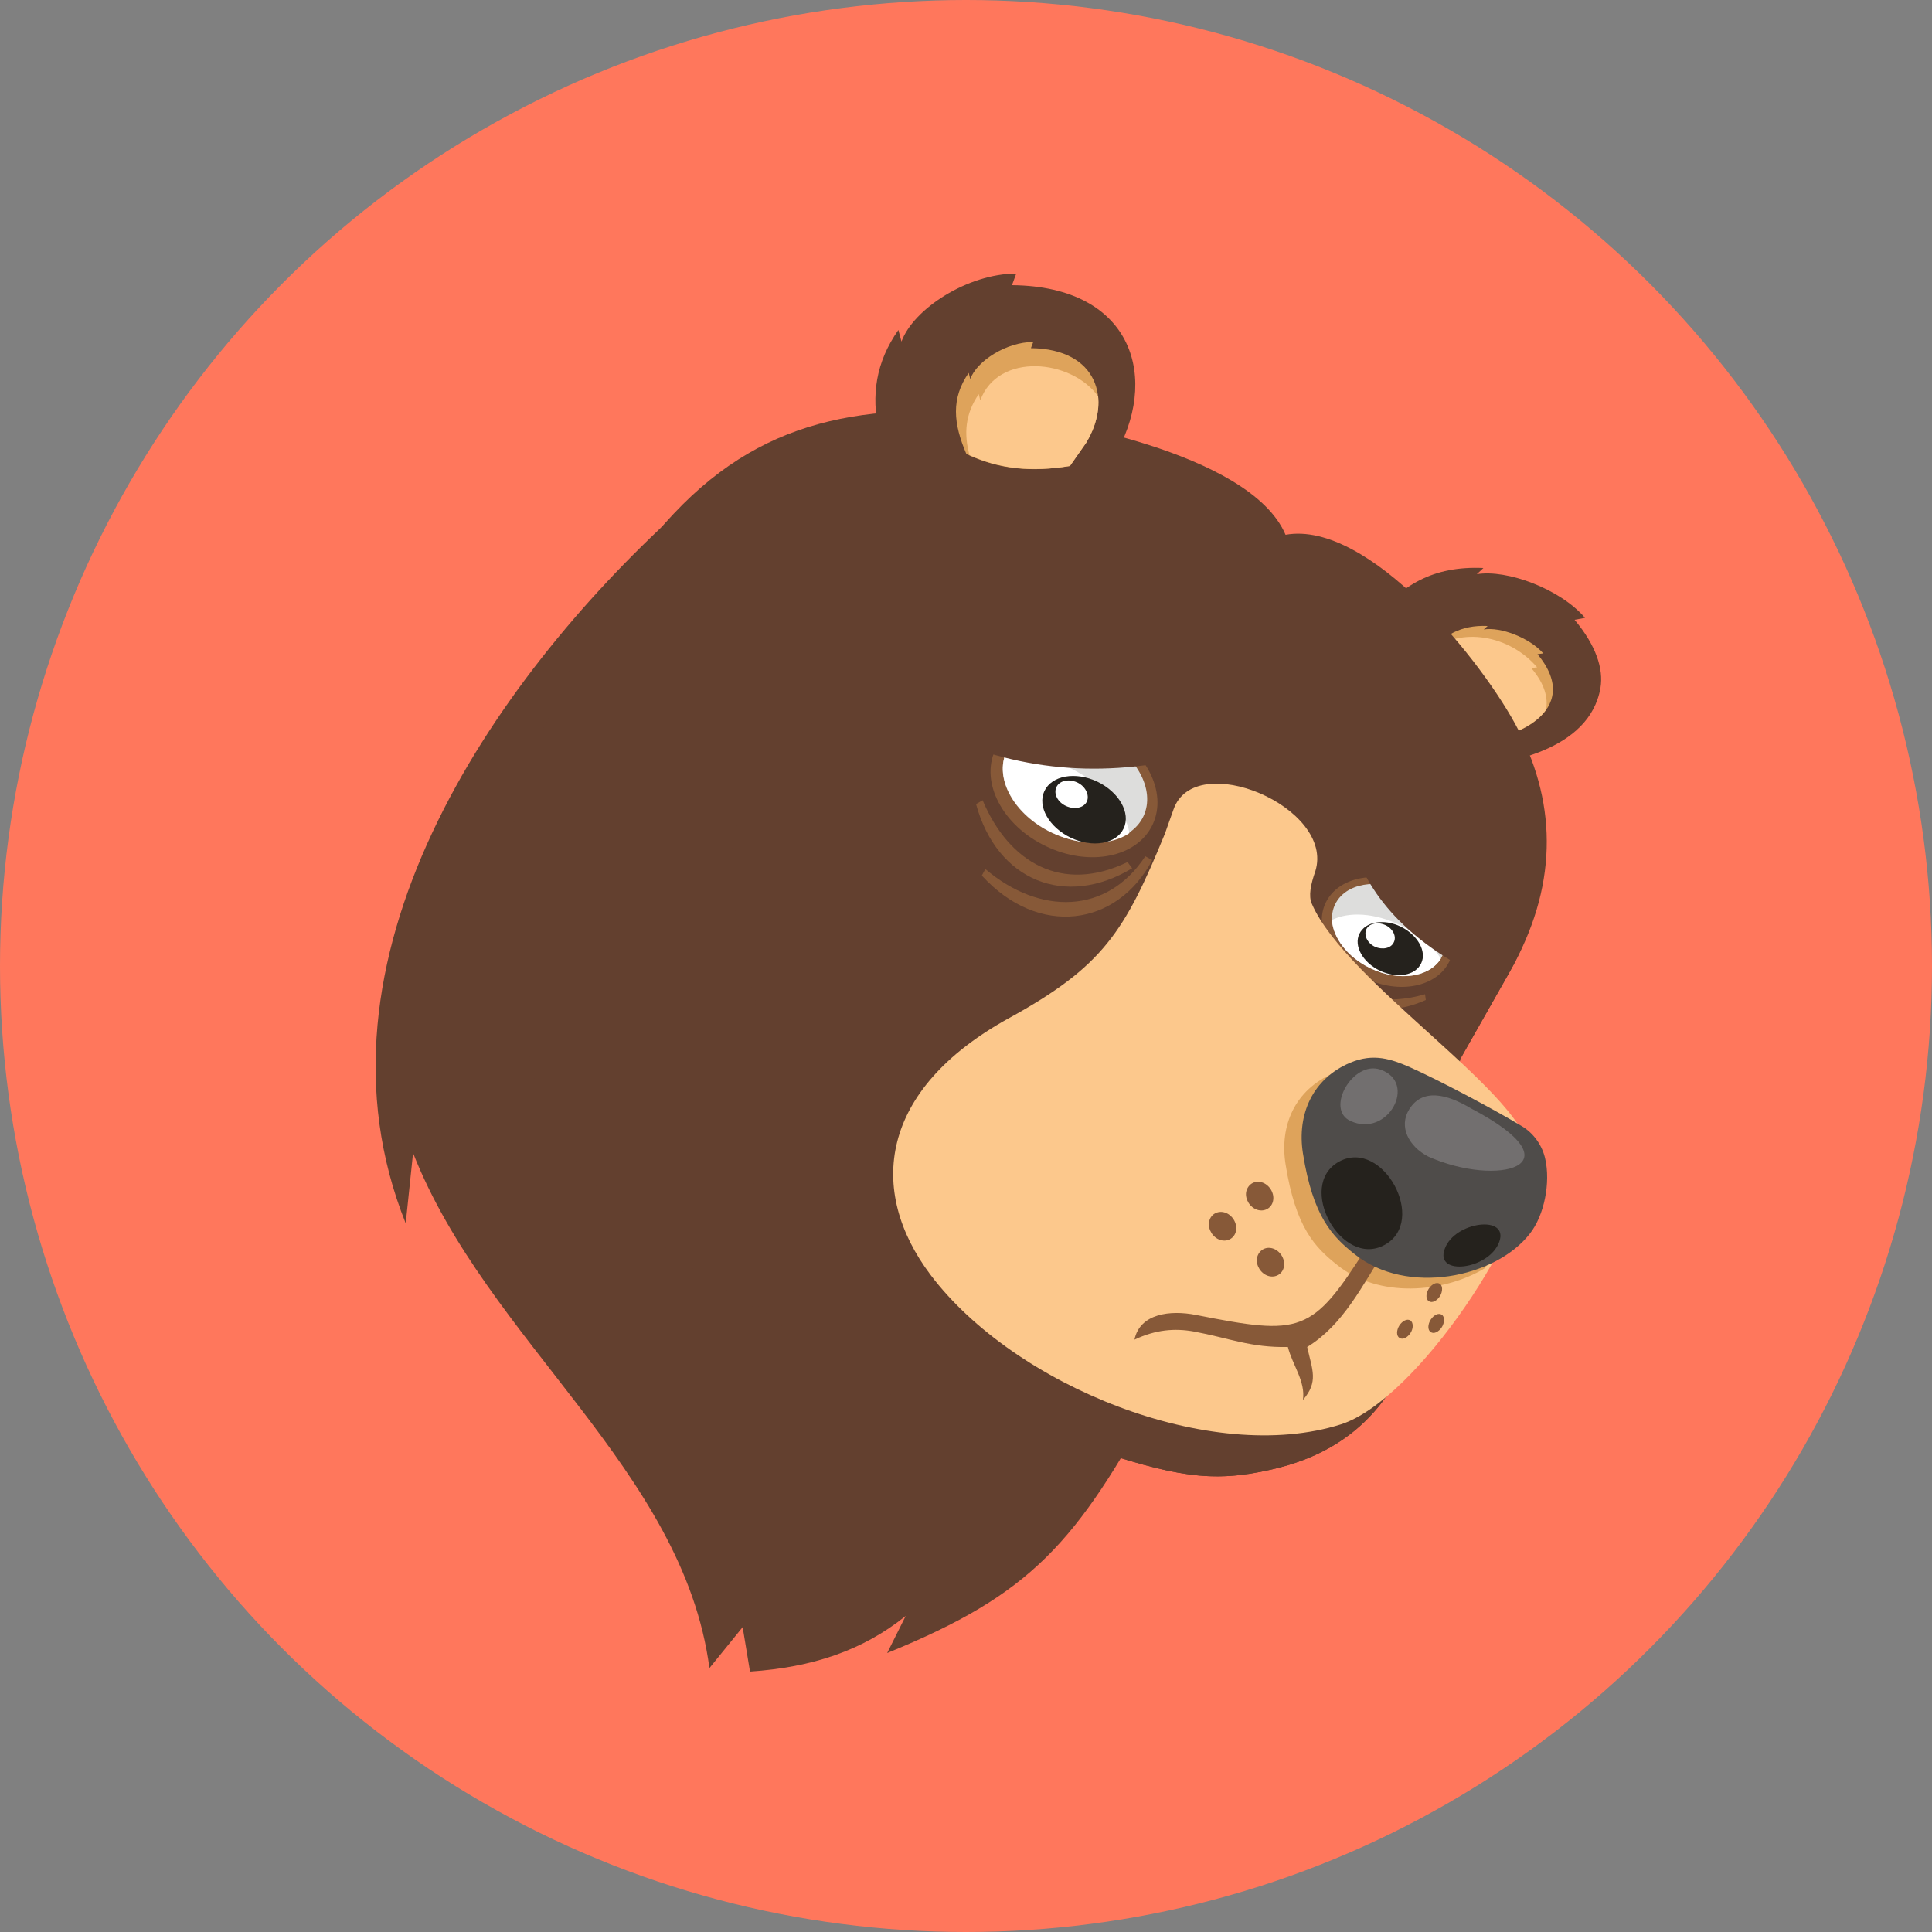 <?xml version="1.0" encoding="utf-8"?>
<!-- Generator: Adobe Illustrator 17.1.0, SVG Export Plug-In . SVG Version: 6.00 Build 0)  -->
<!DOCTYPE svg PUBLIC "-//W3C//DTD SVG 1.1//EN" "http://www.w3.org/Graphics/SVG/1.1/DTD/svg11.dtd">
<svg version="1.1" id="Layer_1" xmlns="http://www.w3.org/2000/svg" xmlns:xlink="http://www.w3.org/1999/xlink" x="0px" y="0px"
	 viewBox="0 0 500 500" enable-background="new 0 0 500 500" xml:space="preserve">
<rect x="0" y="0" width="500" height="500" fill="#808080" stroke="none"/>
<circle fill="#FF775C" cx="250" cy="250" r="250"/>
<path fill="#63402F" d="M175,132.9c-47.8,43.6-97.3,115.6-70,183.7l1.9-18.2c19.2,48.8,69.9,81.9,76.7,133.3l8.6-10.6l1.9,11.5
	c16.1-1.1,29.1-5.4,40.3-14.4l-4.8,9.6c37.3-15.2,48.9-28.3,70-67.2L175,132.9z"/>
<path fill="#63402F" d="M355.3,160.5c7.3-9,15.5-14.1,28.6-13.5l-1.7,1.6c7.8-1.3,21.6,3.8,28,11.3l-2.7,0.5
	c5.6,6.7,7.5,12.7,6.7,17.6c-2.8,16.3-24.6,20.1-36.6,20.7L355.3,160.5z"/>
<path fill="#DEA35B" d="M369.4,169.4c4-4.9,8.5-7.7,15.6-7.4l-1,0.9c4.3-0.7,11.8,2.1,15.4,6.2l-1.5,0.2
	c12.4,14.9-7.1,22.9-17.4,22.4L369.4,169.4z"/>
<path fill="#FCC88C" d="M369.4,169.4c0.3-0.3,0.5-0.6,0.8-1c7.9-6.2,20.4-4.1,27.6,4.3l-1.5,0.2c3.5,4.1,4.4,7.8,3.8,10.8
	c-3.9,5.5-13.4,8.2-19.6,7.9L369.4,169.4z"/>
<path fill="#63402F" d="M390.6,251.7l-12.7,22.4c-7.4,44.2-1.6,95.5-48.8,106.2c-15.7,3.6-25.1,1.8-48.6-6l4.1-5.3
	c-10,3.4-24.6,2.8-35.5,2l3-4.7l-16.5,6.1l-8.1-17.8l-3.6,2.8c-8.3-7.5-14.4-15.3-18.2-24.5l-2.4,10.7c-32-19.8-65.3-40.2-67.7-80.6
	l-6.4,12.3c-8.3-46.2,13.7-109,45.2-142.4c24.5-26,52.4-29.3,90.9-25c4.5,0.5,58.1,8.6,67.4,30.5c21.6-3.9,51.4,33.2,60.3,50.6
	C403.1,208.8,403.1,229.8,390.6,251.7z"/>
<path fill="#63402F" d="M390.6,251.7l-12.7,22.4c-7.4,44.2-1.6,95.5-48.8,106.2c-15.7,3.6-25.1,1.8-48.6-6l4.1-5.3
	c-10,3.4-24.6,2.8-35.5,2l3-4.7l-16.5,6.1l-8.1-17.8l-3.6,2.8c-8.3-7.5-14.4-15.3-18.2-24.5l-2.4,10.7c-32-19.8,4.2-40.2,1.8-80.6
	l-6.4,12.3c-8.5-47.6-19.9-55,8-84.6c24.5-26,71.2-12.4,109.7-8c4.5,0.5,64-11.2,72.8,6.2C399.3,208.8,403.1,229.8,390.6,251.7z"/>
<path fill="#875938" d="M340.4,242.4c3.3,14.3,15.1,18.8,28.4,14.9l0.2,1.5c-14.8,6.6-28-0.8-30.1-16.4H340.4z"/>
<path fill="#875938" d="M336.9,236.2c-4.3,13.5,4.2,24.2,18.5,26.8l-0.6,1.4c-17.1-1-25.4-14.8-19.4-28.8L336.9,236.2z"/>
<path fill="#875938" d="M364.8,229.2c-8.8-4.2-18.5-2.2-21.7,4.4c-3.2,6.6,1.4,15.4,10.3,19.6c8.8,4.2,18.5,2.2,21.7-4.4
	C378.3,242.2,373.7,233.4,364.8,229.2z"/>
<path fill="#DDDDDC" d="M364.1,230.8c-7.7-3.7-16-2.2-18.6,3.3s1.5,12.8,9.2,16.5s16,2.2,18.6-3.3
	C375.9,241.8,371.8,234.4,364.1,230.8z"/>
<path fill="#FFFFFF" d="M344.7,238.1c0.3,4.6,4.1,9.7,10,12.5c7.3,3.5,15.2,2.3,18.2-2.5c-2.1-3.3-5.8-6.4-10.4-8.6
	C355.8,236.2,349,235.9,344.7,238.1z"/>
<path fill="#25221D" d="M362.5,239.8c-4.4-2.1-9.2-1.3-10.7,1.9c-1.5,3.1,0.9,7.4,5.3,9.5s9.2,1.3,10.7-1.9
	C369.3,246.2,366.9,242,362.5,239.8z"/>
<path fill="#FFFFFF" d="M358.5,239.4c-2-0.9-4.2-0.4-4.9,1.1c-0.7,1.6,0.3,3.6,2.2,4.5c2,0.9,4.2,0.4,4.9-1.1
	C361.5,242.4,360.5,240.3,358.5,239.4z"/>
<path fill="#FCC88C" d="M339.5,233.9c8.9,20.6,56.2,49.8,56.6,65.1c0.5,18.2-29.5,63.3-49,69.6c-33.6,10.7-84.6-9.9-106.3-38.7
	c-16.4-21.8-13.3-47.9,20.3-66.4c24.4-13.4,30-22.4,40.4-47.8c0.3-0.8,1.1-3.2,2.2-6.2c5.5-15.9,41.9-0.6,36.7,16
	C339.2,228.9,338.6,231.9,339.5,233.9z"/>
<path fill="#DEA35B" d="M395.8,305.8c-1.6,6.3-5.9,14.2-11.5,22.4c-10.8,6.5-27.5,7.8-38.2-0.8c-5.8-4.6-10.8-9.7-13.4-26.1
	c-1.6-10.1,2.5-19.3,12.3-23.5c6-2.5,10.6-1,15.4,1.2c7.2,3.2,21.4,10.6,28.7,15.1c3.4,2.1,5.6,5.4,6.3,8.6
	C395.6,303.7,395.7,304.7,395.8,305.8z"/>
<path fill="#875938" d="M291.8,223.1c-16.9,8.2-30.7,0.2-37.5-16l-1.7,1c5.4,19.9,23.2,27,40.4,16.6L291.8,223.1z"/>
<path fill="#875938" d="M296.4,221.6c-9.9,15.1-27.3,15.3-41.4,3.3l-0.9,1.7c14.7,16.1,35,13.2,44.1-4L296.4,221.6z"/>
<path fill="#875938" d="M285.2,188.4c11.2,5.3,17.1,16.5,13.1,25s-16.4,11-27.6,5.6c-11.2-5.3-17.1-16.5-13.1-25
	S274,183,285.2,188.4z"/>
<path fill="#DDDDDC" d="M284.2,190.3c9.8,4.7,15,14.1,11.7,21s-13.9,8.8-23.7,4.2c-9.8-4.6-15-14.1-11.7-21
	C263.8,187.5,274.5,185.7,284.2,190.3z"/>
<path fill="#FFFFFF" d="M292.3,215.6c-4.8,3.3-12.7,3.4-20-0.1c-9.4-4.5-14.7-13.4-12.1-20.3c4.8-0.4,10.7,0.7,16.4,3.4
	C285.3,202.8,291.3,209.5,292.3,215.6z"/>
<path fill="#25221D" d="M284,202.3c5.6,2.7,8.7,8.1,6.8,12.1c-1.9,4-8,5.1-13.7,2.4c-5.6-2.7-8.7-8.1-6.8-12.1
	S278.3,199.6,284,202.3z"/>
<path fill="#FFFFFF" d="M278.8,202.5c-2.2-1-4.6-0.5-5.4,1.2s0.3,3.9,2.5,4.9s4.6,0.5,5.4-1.2C282,205.7,280.9,203.5,278.8,202.5z"
	/>
<path fill="#875938" d="M326.6,306c1.9,0.6,3.2,2.7,2.9,4.6c-0.3,2-2.2,3.1-4.1,2.5s-3.2-2.7-2.9-4.6
	C322.9,306.5,324.7,305.4,326.6,306z"/>
<path fill="#875938" d="M317,313.8c1.9,0.6,3.2,2.7,2.9,4.6c-0.3,2-2.2,3.1-4.1,2.5s-3.2-2.7-2.9-4.6
	C313.2,314.3,315.1,313.2,317,313.8z"/>
<path fill="#875938" d="M329.4,323.1c1.9,0.6,3.2,2.7,2.9,4.6c-0.3,2-2.2,3.1-4.1,2.5s-3.2-2.7-2.9-4.6
	C325.7,323.6,327.5,322.5,329.4,323.1z"/>
<path fill="#63402F" d="M227.4,111.5c-1.9-9.2-0.8-17.7,5.1-26.1l0.8,3c3.1-8.5,17.2-17.6,29.7-17.6l-1.1,3
	c31.7,0.3,38.4,24.6,26.2,44.8C277.6,133.4,233.9,142.3,227.4,111.5z"/>
<path fill="#DEA35B" d="M250.1,117.5c-3.4-7.9-4-14.4,0.6-21l0.4,1.6c1.7-4.7,9.4-9.6,16.3-9.6l-0.6,1.6c17.4,0.2,21,13.5,14.3,24.5
	l-4.2,6C266.7,122.3,258.3,121.4,250.1,117.5z"/>
<path fill="#FCC88C" d="M284.2,102.6c0.4,3.8-0.7,8-3.1,12l-4.2,6c-9.8,1.6-18,0.8-26-2.8c-1.5-5.6-1.1-10.7,2.4-15.8l0.4,1.6
	C258.3,91.1,277.3,92.9,284.2,102.6z"/>
<path fill="#63402F" d="M247.1,191.8l1.1-13.3c26.6,4.7,45.6,8.6,64.7,0.8l2.6-11.1l2.6,0.4l-2.2,25.1
	C292,201.1,269.2,200.8,247.1,191.8z"/>
<path fill="#63402F" d="M366,201.4l2.4,1l-7.3,11.8c3.7,10.1,8.3,16.6,31.1,29.2l-5.4,11c-25.5-11.2-33.7-25.8-36.9-36.2L366,201.4z
	"/>
<path fill="#875938" d="M372.3,332.1c-0.9-0.3-2.2,0.6-2.8,1.9c-0.6,1.3-0.4,2.6,0.6,2.9c0.9,0.3,2.2-0.6,2.8-1.9
	C373.5,333.6,373.2,332.3,372.3,332.1z"/>
<path fill="#875938" d="M372.8,340.1c-0.9-0.3-2.2,0.6-2.8,1.9c-0.6,1.3-0.4,2.6,0.6,2.9c0.9,0.3,2.2-0.6,2.8-1.9
	C374,341.6,373.7,340.3,372.8,340.1z"/>
<path fill="#875938" d="M364.7,341.6c-0.9-0.3-2.2,0.6-2.8,1.9c-0.6,1.3-0.4,2.6,0.6,2.9c0.9,0.3,2.2-0.6,2.8-1.9
	S365.6,341.8,364.7,341.6z"/>
<path fill="#875938" d="M353.7,322.8c-14.2,22.4-16.9,22.9-44.2,17.5c-6.6-1.3-14.5-0.4-15.9,6.4c5.5-2.6,10.4-3,15.4-2.1
	c9.1,1.7,14.7,4.2,24.3,4c1.2,4.7,4.6,8.9,3.9,13.7c4.1-4.7,2.4-7.8,1.1-13.7c9.3-5.7,14.2-15.8,20-24.9L353.7,322.8z"/>
<path fill="#4F4C4A" d="M393.6,291.3c-7.3-4.4-21.5-11.9-28.7-15.1c-4.8-2.1-9.4-3.7-15.4-1.2c-9.8,4.1-13.9,13.4-12.3,23.5
	c2.6,16.4,7.6,21.5,13.4,26.1c13.5,10.8,36.4,6.1,45.3-5.3c3.8-4.8,5.4-13.3,4-19.4C399.2,296.7,397.1,293.3,393.6,291.3z"/>
<path fill="#726F6F" d="M380.6,286.8c-6.2-3.7-12.5-5.2-15.9,0.3c-2.8,4.5-0.1,9.6,4.9,12.2C387.4,307.3,409.4,301.9,380.6,286.8z"
	/>
<path fill="#726F6F" d="M349.5,290.1c-6.6-3,0.6-15.7,7.7-13.3C367,280.1,359.2,294.6,349.5,290.1z"/>
<path fill="#25221D" d="M346.6,300.6c11.3-6.1,23,15.5,11.7,21.6C347.1,328.3,335.3,306.7,346.6,300.6z"/>
<path fill="#25221D" d="M388,321.4c2.6-7.1-11.6-5.3-14.1,1.8C371.2,330.4,385.4,328.6,388,321.4z"/>
</svg>
